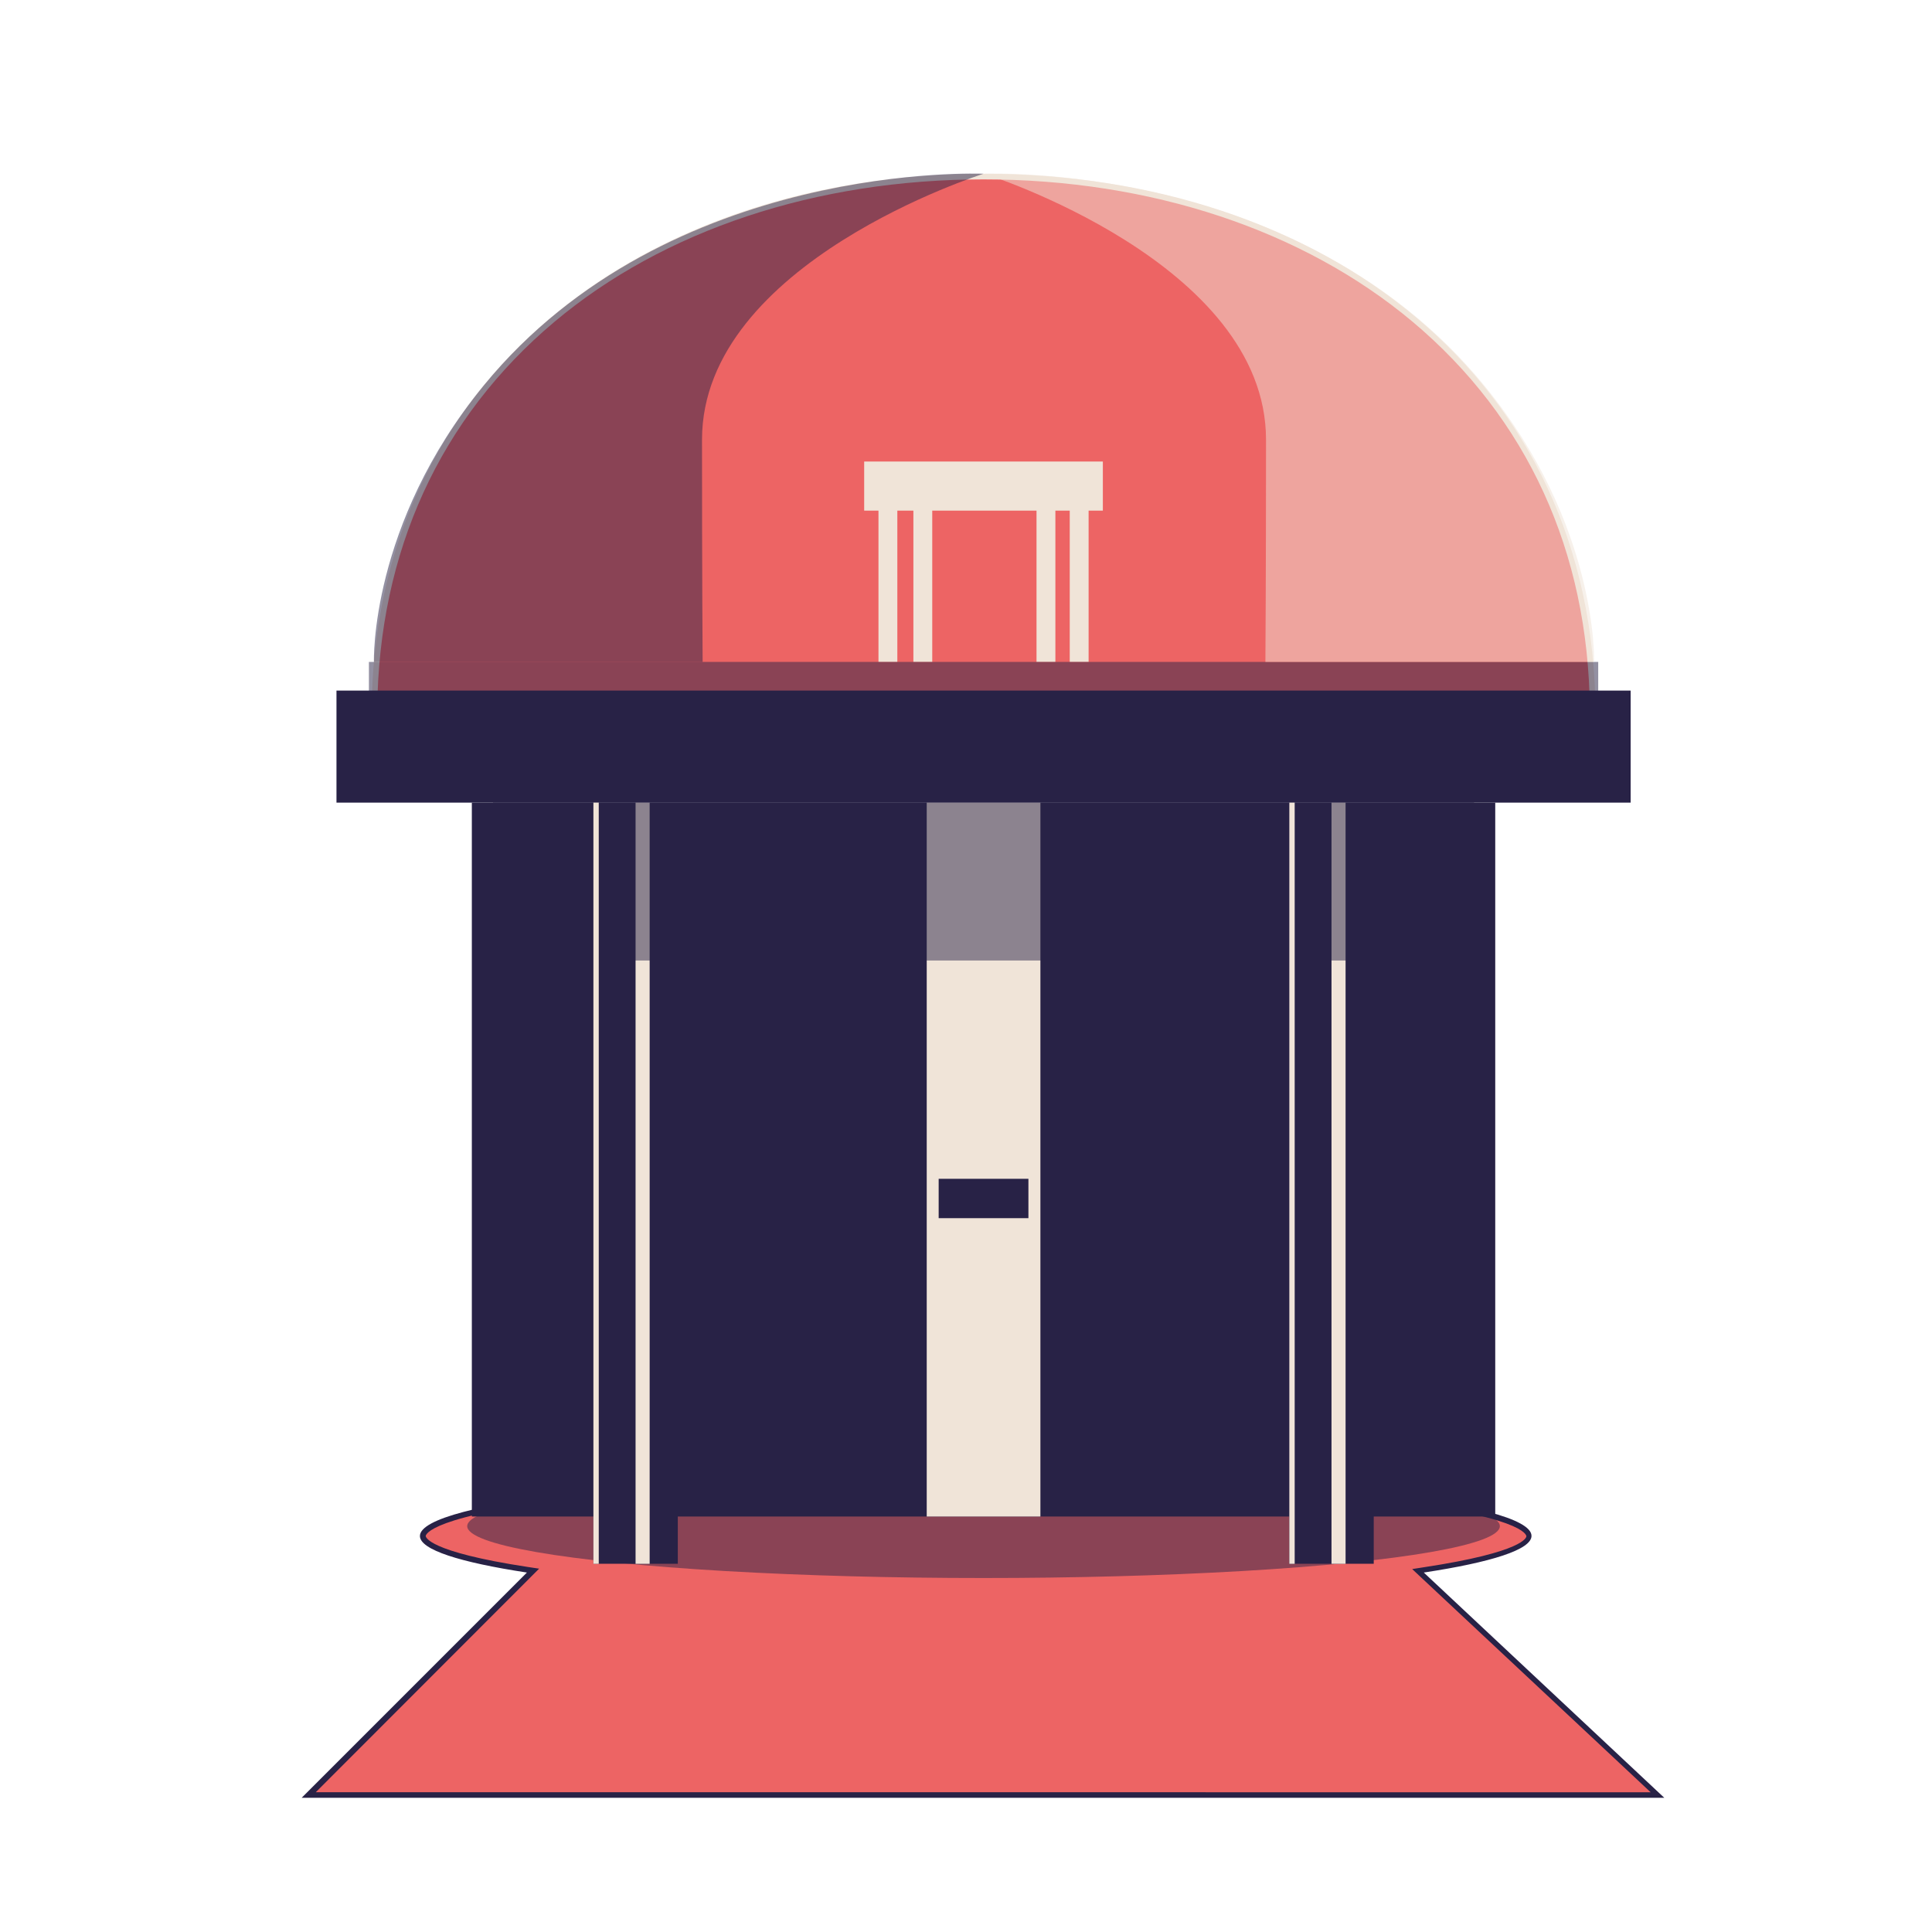<svg id="Calque_1" data-name="Calque 1" xmlns="http://www.w3.org/2000/svg" viewBox="0 0 343.13 343.13"><defs><style>.cls-1{fill:#ed6464;}.cls-2,.cls-3{fill:#282246;}.cls-3,.cls-5{opacity:0.5;}.cls-4{fill:#f0e4d8;}</style></defs><path class="cls-1" d="M54.87,318.81,94.69,279l-1-.15c-17.23-2.63-18.57-5.26-18.57-6,0-5.07,39.47-10.5,98.23-10.5s98.24,5.43,98.24,10.5c0,.75-1.35,3.39-18.7,6l-1,.15,42.53,39.8Z"/><path class="cls-2" d="M173.38,262.84c26.34,0,51.09,1.14,69.71,3.21,27.71,3.09,28,6.64,28,6.79s-.21,2.78-18.28,5.52l-2,.31,1.5,1.41,40.85,38.23H56.08L94.35,280l1.4-1.4-2-.3c-17.93-2.73-18.14-5.38-18.14-5.5s.32-3.7,28-6.79c18.61-2.07,43.37-3.21,69.7-3.21m0-1c-54.52,0-98.73,4.92-98.73,11,0,2.43,7.06,4.67,19,6.49l-40,40h242l-42.71-40c12-1.82,19.13-4.07,19.13-6.51,0-6.08-44.21-11-98.74-11Z"/><ellipse class="cls-3" cx="174.68" cy="271.05" rx="91.7" ry="9.21"/><path class="cls-1" d="M66.5,126.43c.13-28.29,11.07-52.37,31.65-69.66,19.52-16.39,46.7-25.41,76.53-25.41s57,9,76.53,25.41c20.58,17.29,31.52,41.37,31.65,69.66Z"/><path class="cls-4" d="M174.68,31.86c29.72,0,56.78,9,76.21,25.29C271.23,74.24,282.1,98,282.36,125.93H67C67.26,98,78.13,74.24,98.48,57.15,117.9,40.84,145,31.86,174.68,31.86m0-1C114.66,30.86,66,66.91,66,126.93H283.36c0-60-48.66-96.07-108.68-96.07Z"/><rect class="cls-2" x="59.76" y="122.65" width="229.85" height="19.9"/><rect class="cls-2" x="83.8" y="142.55" width="181.76" height="126.79"/><rect class="cls-2" x="105.39" y="143.52" width="14.99" height="134.21"/><rect class="cls-4" x="112.88" y="142.55" width="2.5" height="135.19"/><rect class="cls-2" x="228.99" y="143.52" width="14.99" height="134.21"/><rect class="cls-4" x="236.48" y="142.55" width="2.5" height="135.19"/><rect class="cls-4" x="170.32" y="65.14" width="8.72" height="42.39" transform="translate(261.01 -88.35) rotate(90)"/><rect class="cls-4" x="156.02" y="86.33" width="3.35" height="31.23"/><rect class="cls-4" x="162.22" y="86.33" width="3.35" height="31.23"/><rect class="cls-4" x="184.09" y="86.33" width="3.35" height="31.23"/><rect class="cls-4" x="189.99" y="86.33" width="3.35" height="31.23"/><rect class="cls-4" x="164.59" y="142.55" width="20.19" height="126.79"/><rect class="cls-3" x="87.56" y="137.98" width="174.24" height="32.61"/><rect class="cls-3" x="65.52" y="117.56" width="218.33" height="7.42"/><rect class="cls-4" x="228.99" y="142.55" width="0.95" height="135.19"/><rect class="cls-4" x="105.39" y="142.55" width="0.95" height="135.19"/><rect class="cls-2" x="166.71" y="209.36" width="15.94" height="6.99"/><path class="cls-3" d="M124.79,117.56s-.11-14.8-.11-39.47c0-31.5,50-47.23,50-47.23s-55.9-2.5-88.78,37.62c-20.26,24.7-19.49,49.08-19.49,49.08Z"/><g class="cls-5"><path class="cls-4" d="M224.74,117.56s.11-14.8.11-39.47c0-31.5-50-47.23-50-47.23s55.9-2.5,88.78,37.62c20.26,24.7,19.49,49.08,19.49,49.08Z"/></g></svg>